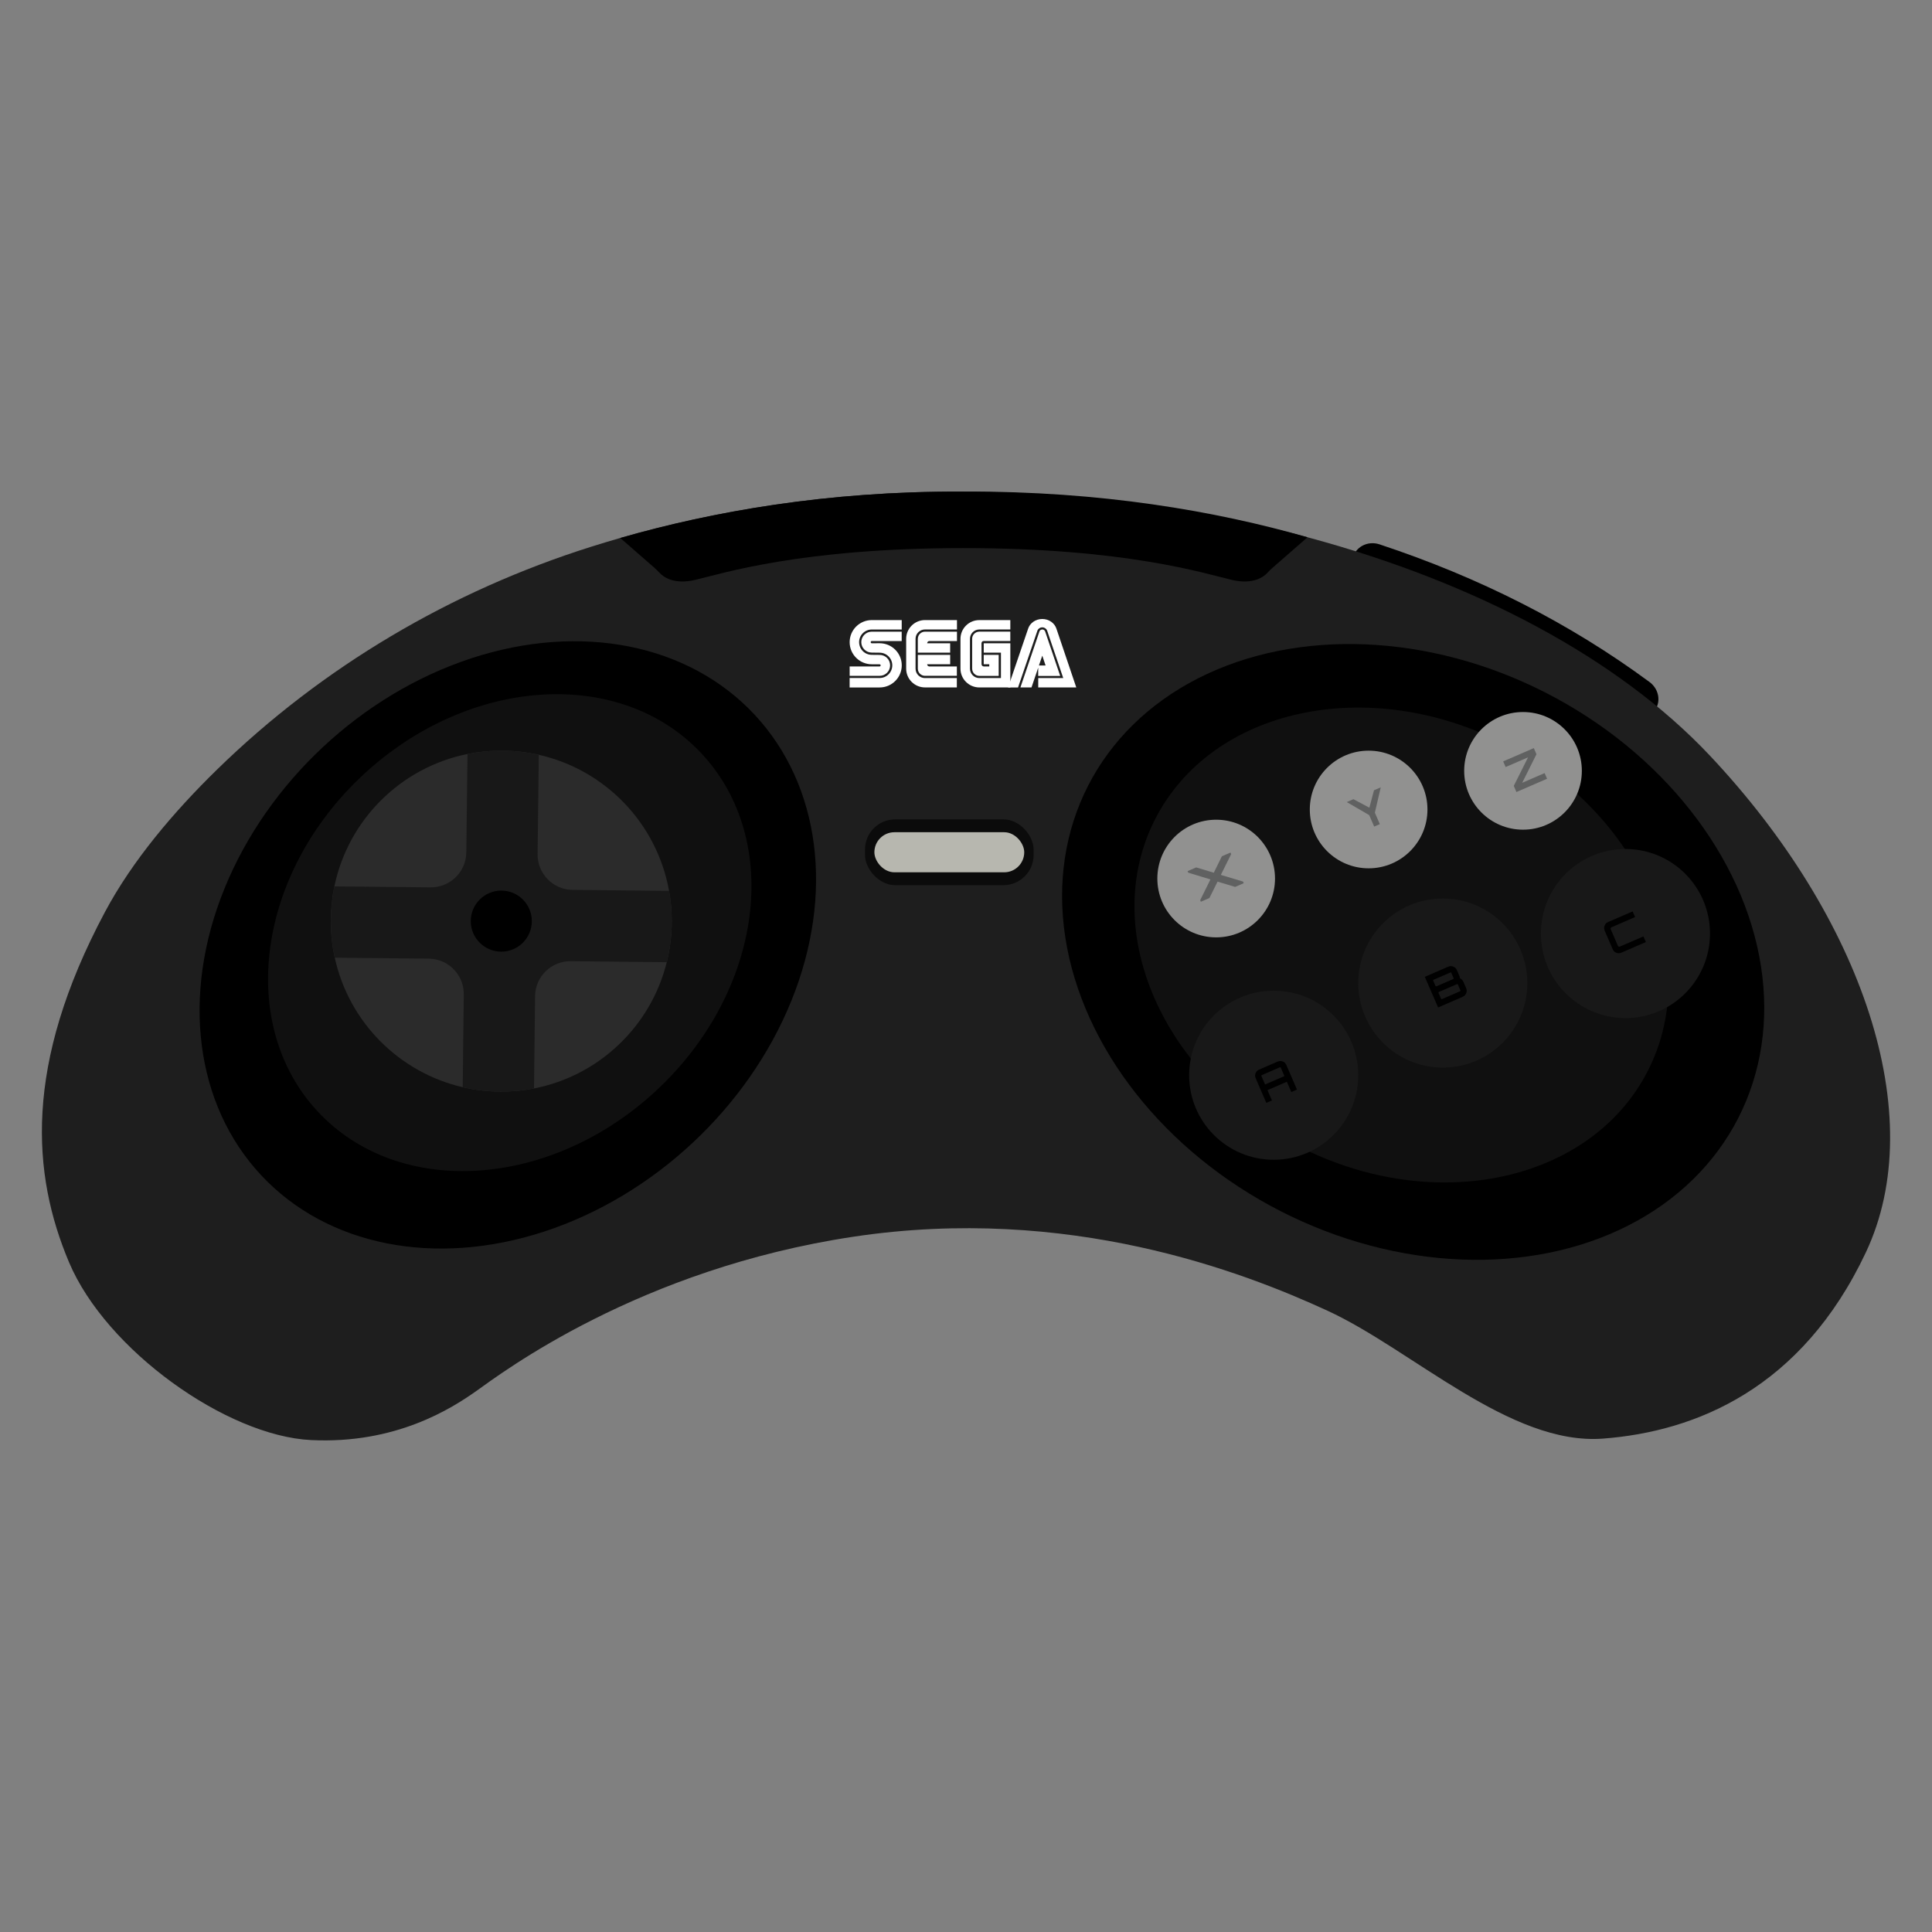<?xml version="1.0" encoding="UTF-8"?>
<svg id="Layer_1" data-name="Layer 1" xmlns="http://www.w3.org/2000/svg" viewBox="0 0 1000 1000">
  <rect x="0" y="0" width="1000" height="1000" fill="#808080" stroke="none"/>
  <defs>
    <style>
      .cls-1 {
        fill: #181818;
      }

      .cls-2 {
        fill: #0b0b0b;
      }

      .cls-3 {
        fill: #2b2b2b;
      }

      .cls-4 {
        fill: #919190;
      }

      .cls-5 {
        fill: #b7b7af;
      }

      .cls-6 {
        fill: #fff;
      }

      .cls-7 {
        fill: #101010;
      }

      .cls-8 {
        fill: #606161;
      }

      .cls-9 {
        fill: #1e1e1e;
      }
    </style>
  </defs>
  <path d="M813.14,429.33l-137.13-70.02c-5.29-2.7-7.43-9.09-4.79-14.27l29.73-58.24c2.41-4.73,7.99-6.74,13.13-5.03,51.54,17.06,98.22,40.64,139.67,71.21,4.33,3.19,5.93,8.84,3.53,13.53l-29.78,58.33c-2.64,5.18-9.08,7.19-14.37,4.49Z"/>
  <path class="cls-9" d="M965.8,648.17c-33.27,70.63-88.11,92.81-136.11,96.45-48,3.65-98.73-46.02-142.63-66.22-43.9-20.21-134.12-54.99-245.31-38.28-111.19,16.71-181.98,70.48-195.04,79.74-13.07,9.27-41.93,27.65-85.67,25.52-43.75-2.12-106.16-46.6-125.32-92.05-19.16-45.45-23.62-102.03,18.53-181.15,14.3-26.85,35.86-52.15,58.1-73.87,54.55-53.25,121.19-92.51,193.9-115.41,4.8-1.51,9.73-3,14.8-4.45,47.48-13.62,106.82-24.28,176.86-24,62.09.25,123.47,8.62,179.85,23.9,85.65,23.18,159.77,62.25,207.33,112.81,78.88,83.84,113.97,186.38,80.71,257.01Z"/>
  <ellipse cx="731.44" cy="492.7" rx="150.7" ry="188.97" transform="translate(-39.99 920.08) rotate(-62.95)"/>
  <ellipse class="cls-7" cx="725.4" cy="489.12" rx="117.01" ry="143.18" transform="translate(-40.1 912.75) rotate(-62.95)"/>
  <ellipse cx="262.84" cy="489.12" rx="174.68" ry="140.16" transform="translate(-263.02 310.8) rotate(-43.02)"/>
  <ellipse class="cls-7" cx="263.84" cy="482.77" rx="135.83" ry="111.5" transform="translate(-258.42 309.78) rotate(-43.02)"/>
  <circle class="cls-1" cx="659.26" cy="556.53" r="43.76"/>
  <circle class="cls-1" cx="746.79" cy="508.83" r="43.76"/>
  <circle class="cls-1" cx="841.33" cy="483.2" r="43.76"/>
  <circle class="cls-4" cx="629.49" cy="454.73" r="30.45"/>
  <circle class="cls-4" cx="708.4" cy="418.99" r="30.45"/>
  <circle class="cls-4" cx="788.31" cy="398.99" r="30.45"/>
  <path d="M839.15,493.12c-.56.24-1.13.32-1.71.25-.58-.08-1.12-.29-1.59-.63-.48-.34-.84-.79-1.08-1.35l-4.22-9.74c-.24-.56-.32-1.13-.25-1.71.08-.58.29-1.11.63-1.59.34-.48.79-.84,1.35-1.08l12.76-5.52,1.27,2.93-12.14,5.25c-.23.1-.39.25-.48.44s-.07.42.04.66l3.66,8.46c.1.24.25.39.45.47.2.08.42.07.65-.03l12.14-5.25,1.27,2.93-12.76,5.52Z"/>
  <path class="cls-8" d="M784.9,409.95l-1.37-3.17,7.39-14.79-11.61,5.03-1.27-2.93,15.86-6.87,1.37,3.17-7.39,14.79,11.61-5.03,1.27,2.93-15.86,6.87Z"/>
  <path d="M737.51,505.59l12.16-5.26c.56-.24,1.13-.32,1.71-.24.58.08,1.12.29,1.59.63.48.34.84.79,1.08,1.35l1.35,3.11c.08.19.15.38.19.57.05.19.07.38.06.57.4.23.75.49,1.06.79.31.3.55.63.71,1l1.48,3.42c.24.56.32,1.13.24,1.71-.08.58-.29,1.12-.64,1.6-.35.48-.8.84-1.36,1.09l-12.78,5.53-6.87-15.86ZM743.42,510.54l8.86-3.83c.07-.03.12-.08.14-.15.02-.07.02-.14-.01-.22l-1.24-2.86c-.03-.07-.08-.13-.15-.16s-.13-.03-.21,0l-8.86,3.83c-.07.03-.12.08-.15.16-.03.07-.03.15,0,.22l1.24,2.86c.03.07.08.12.16.15.07.03.15.03.22,0ZM746.29,517.16l9.47-4.1c.07-.03.13-.09.17-.16.04-.08.04-.15,0-.23l-1.36-3.15c-.03-.07-.09-.12-.17-.15-.08-.03-.16-.02-.23,0l-9.47,4.1c-.07.03-.12.08-.15.16-.03.07-.03.15,0,.22l1.36,3.15c.03.07.08.12.16.15.07.03.15.03.22,0Z"/>
  <path class="cls-8" d="M711.28,427.85l-2.58-5.95-11.61-6.75,3.44-1.49,8.26,4.4,2.38-9.01,3.5-1.52-3.04,13.11,2.56,5.93-2.93,1.27Z"/>
  <path d="M649.91,558.03c-.24-.56-.32-1.13-.24-1.71.08-.58.29-1.12.63-1.59.34-.48.79-.84,1.35-1.08l9.72-4.21c.56-.24,1.13-.32,1.72-.25.59.08,1.13.28,1.61.63.48.34.84.79,1.08,1.35l5.54,12.8-2.93,1.27-2.31-5.33-10.03,4.34,2.31,5.33-2.91,1.26-5.54-12.8ZM664.82,556.99l-1.92-4.43c-.03-.07-.09-.12-.17-.15-.08-.03-.16-.02-.23,0l-9.47,4.1c-.07.03-.12.08-.15.16-.03.07-.03.15,0,.22l1.92,4.43,10.03-4.34Z"/>
  <path class="cls-8" d="M621.56,466.76l-.35-.82,5.31-10.75-11.47-3.49-.35-.81,4.43-1.92,9.13,2.75,4.18-8.51,4.46-1.93.35.81-5.34,10.76,11.49,3.45.36.84-4.46,1.93-9.09-2.74-4.22,8.5-4.43,1.92Z"/>
  <rect class="cls-2" x="447.72" y="424.1" width="87.28" height="34.06" rx="15.64" ry="15.64"/>
  <path class="cls-3" d="M347.7,476.78c0,7.33-.89,14.45-2.59,21.26-8.18,33.08-35.02,58.79-68.7,65.34-5.49,1.07-11.15,1.63-16.95,1.63-6.86,0-13.55-.78-19.96-2.27-33.04-7.64-58.98-33.84-66.23-67.03-1.34-6.1-2.04-12.43-2.04-18.93,0-6.16.63-12.18,1.84-17.99,7.14-34.47,34.37-61.58,68.91-68.52,5.65-1.13,11.49-1.73,17.48-1.73,6.68,0,13.18.74,19.43,2.15,34.38,7.72,61.18,35.52,67.42,70.44.92,5.08,1.39,10.31,1.39,15.65Z"/>
  <path class="cls-1" d="M347.7,476.78c0,7.33-.89,14.45-2.59,21.26l-49.53-.53c-10.11-.18-18.45,7.86-18.63,17.97l-.54,47.9c-5.49,1.07-11.15,1.63-16.95,1.63-6.86,0-13.55-.78-19.96-2.27l.55-47.92c.18-10.1-7.87-18.44-17.97-18.62l-48.81-.49c-1.34-6.1-2.04-12.43-2.04-18.93,0-6.16.63-12.18,1.84-17.99l49.66.5c10.11.18,18.45-7.86,18.63-17.97l.62-51.05c5.65-1.13,11.49-1.73,17.48-1.73,6.68,0,13.18.74,19.43,2.15l-.63,51.29c-.18,10.1,7.87,18.44,17.97,18.62l50.08.53c.92,5.08,1.39,10.31,1.39,15.65Z"/>
  <circle cx="259.47" cy="476.77" r="15.8"/>
  <path d="M499.49,254.45c-.27,0-.52,0-.79,0-.27,0-.52,0-.79,0-70.04-.28-129.38,10.38-176.86,24l17.12,14.95c1.12.98,2.22,1.99,3.22,3.09,1.8,1.97,7.21,6.28,18.43,3.66,14.03-3.28,54.87-16.46,138.88-16.46s124.86,13.18,138.88,16.46c11.22,2.62,16.62-1.69,18.43-3.66.72-.79,1.47-1.56,2.27-2.26l18.49-16.15c-47.48-13.62-107.24-23.91-177.28-23.63Z"/>
  <rect class="cls-5" x="452.58" y="430.76" width="77.56" height="20.74" rx="10.37" ry="10.37"/>
  <g>
    <path class="cls-6" d="M439.77,355.85l15.5-.02c6.34,0,11.48-5.12,11.48-11.44s-5.14-11.45-11.48-11.45l-4.03.02c-.32,0-.57-.26-.57-.58s.26-.58.57-.58h15.47s0-4.85,0-4.85h-15.48c-2.99,0-5.43,2.43-5.43,5.42s2.44,5.41,5.43,5.41l4.04.05c3.63,0,6.57,2.93,6.57,6.55s-2.94,6.56-6.57,6.56h-15.51v4.91Z"/>
    <path class="cls-6" d="M439.78,349.81h15.51c3,0,5.43-2.42,5.43-5.42s-2.43-5.41-5.43-5.41l-4.04-.04c-3.63,0-6.57-2.93-6.57-6.56s2.94-6.55,6.57-6.55h15.48s0-4.88,0-4.88h-15.47c-6.34,0-11.48,5.12-11.48,11.44s5.15,11.44,11.48,11.44h4c.3,0,.56.25.56.57s-.26.56-.56.56h-15.48s0,4.85,0,4.85ZM478.78,350.98c-2.69,0-4.89-2.14-4.89-4.88v-15.49c0-2.63,2.2-4.8,4.89-4.8h16.55s0-4.86,0-4.86h-16.55c-5.38,0-9.75,4.35-9.75,9.71v15.43c0,5.37,4.36,9.72,9.75,9.72h16.48s0-4.84,0-4.84h-16.47Z"/>
    <path class="cls-6" d="M475.07,330.67c0-2.05,1.65-3.72,3.71-3.72h16.55v4.87h-14.26c-1.14,0-1.16,1.13-1.16,1.13h11.89v4.85h-16.74v-7.14ZM478.78,349.8c-2.05,0-3.71-1.65-3.71-3.7v-7.14h16.74v4.86h-11.89c.02,1.14,1.16,1.15,1.16,1.15h14.19v4.83s-16.48,0-16.48,0ZM506.92,350.97c-2.68,0-4.87-2.18-4.87-4.87v-15.43c0-2.69,2.17-4.85,4.86-4.85h16.03v-4.86h-16.06c-5.38,0-9.74,4.35-9.74,9.71v15.43c0,5.37,4.4,9.72,9.78,9.72h16.03s0-22.86,0-22.86h-13.77v4.85h8.91v13.16h-11.15Z"/>
    <path class="cls-6" d="M503.19,346.1c0,2.06,1.66,3.73,3.72,3.73h10.01v-10.88h-7.75v4.86h2.87v1.14s-2.85,0-2.85,0c-.62,0-1.14-.52-1.14-1.14l-.03-10.86s0-1.13,1.15-1.16h13.76v-4.85s-16.03,0-16.03,0c-2.05,0-3.72,1.66-3.72,3.72v15.43M537.99,326.88c.29-.83,1.19-1.26,2.02-.97.46.16.81.52.97.97l7.78,22.98h-11.39v-5.41h3.82l-1.71-5.09-5.58,16.46h-5.74l9.84-28.94Z"/>
    <path class="cls-6" d="M550.33,350.97h-12.94v4.85h19.69l-10.24-30.3c-.9-2.96-3.86-5.13-7.36-5.13s-6.46,2.16-7.36,5.12l-10.34,30.32h5.16l10.04-29.47c.42-1.01,1.41-1.66,2.5-1.66,1.09,0,2.07.65,2.5,1.66l8.36,24.62Z"/>
  </g>
</svg>